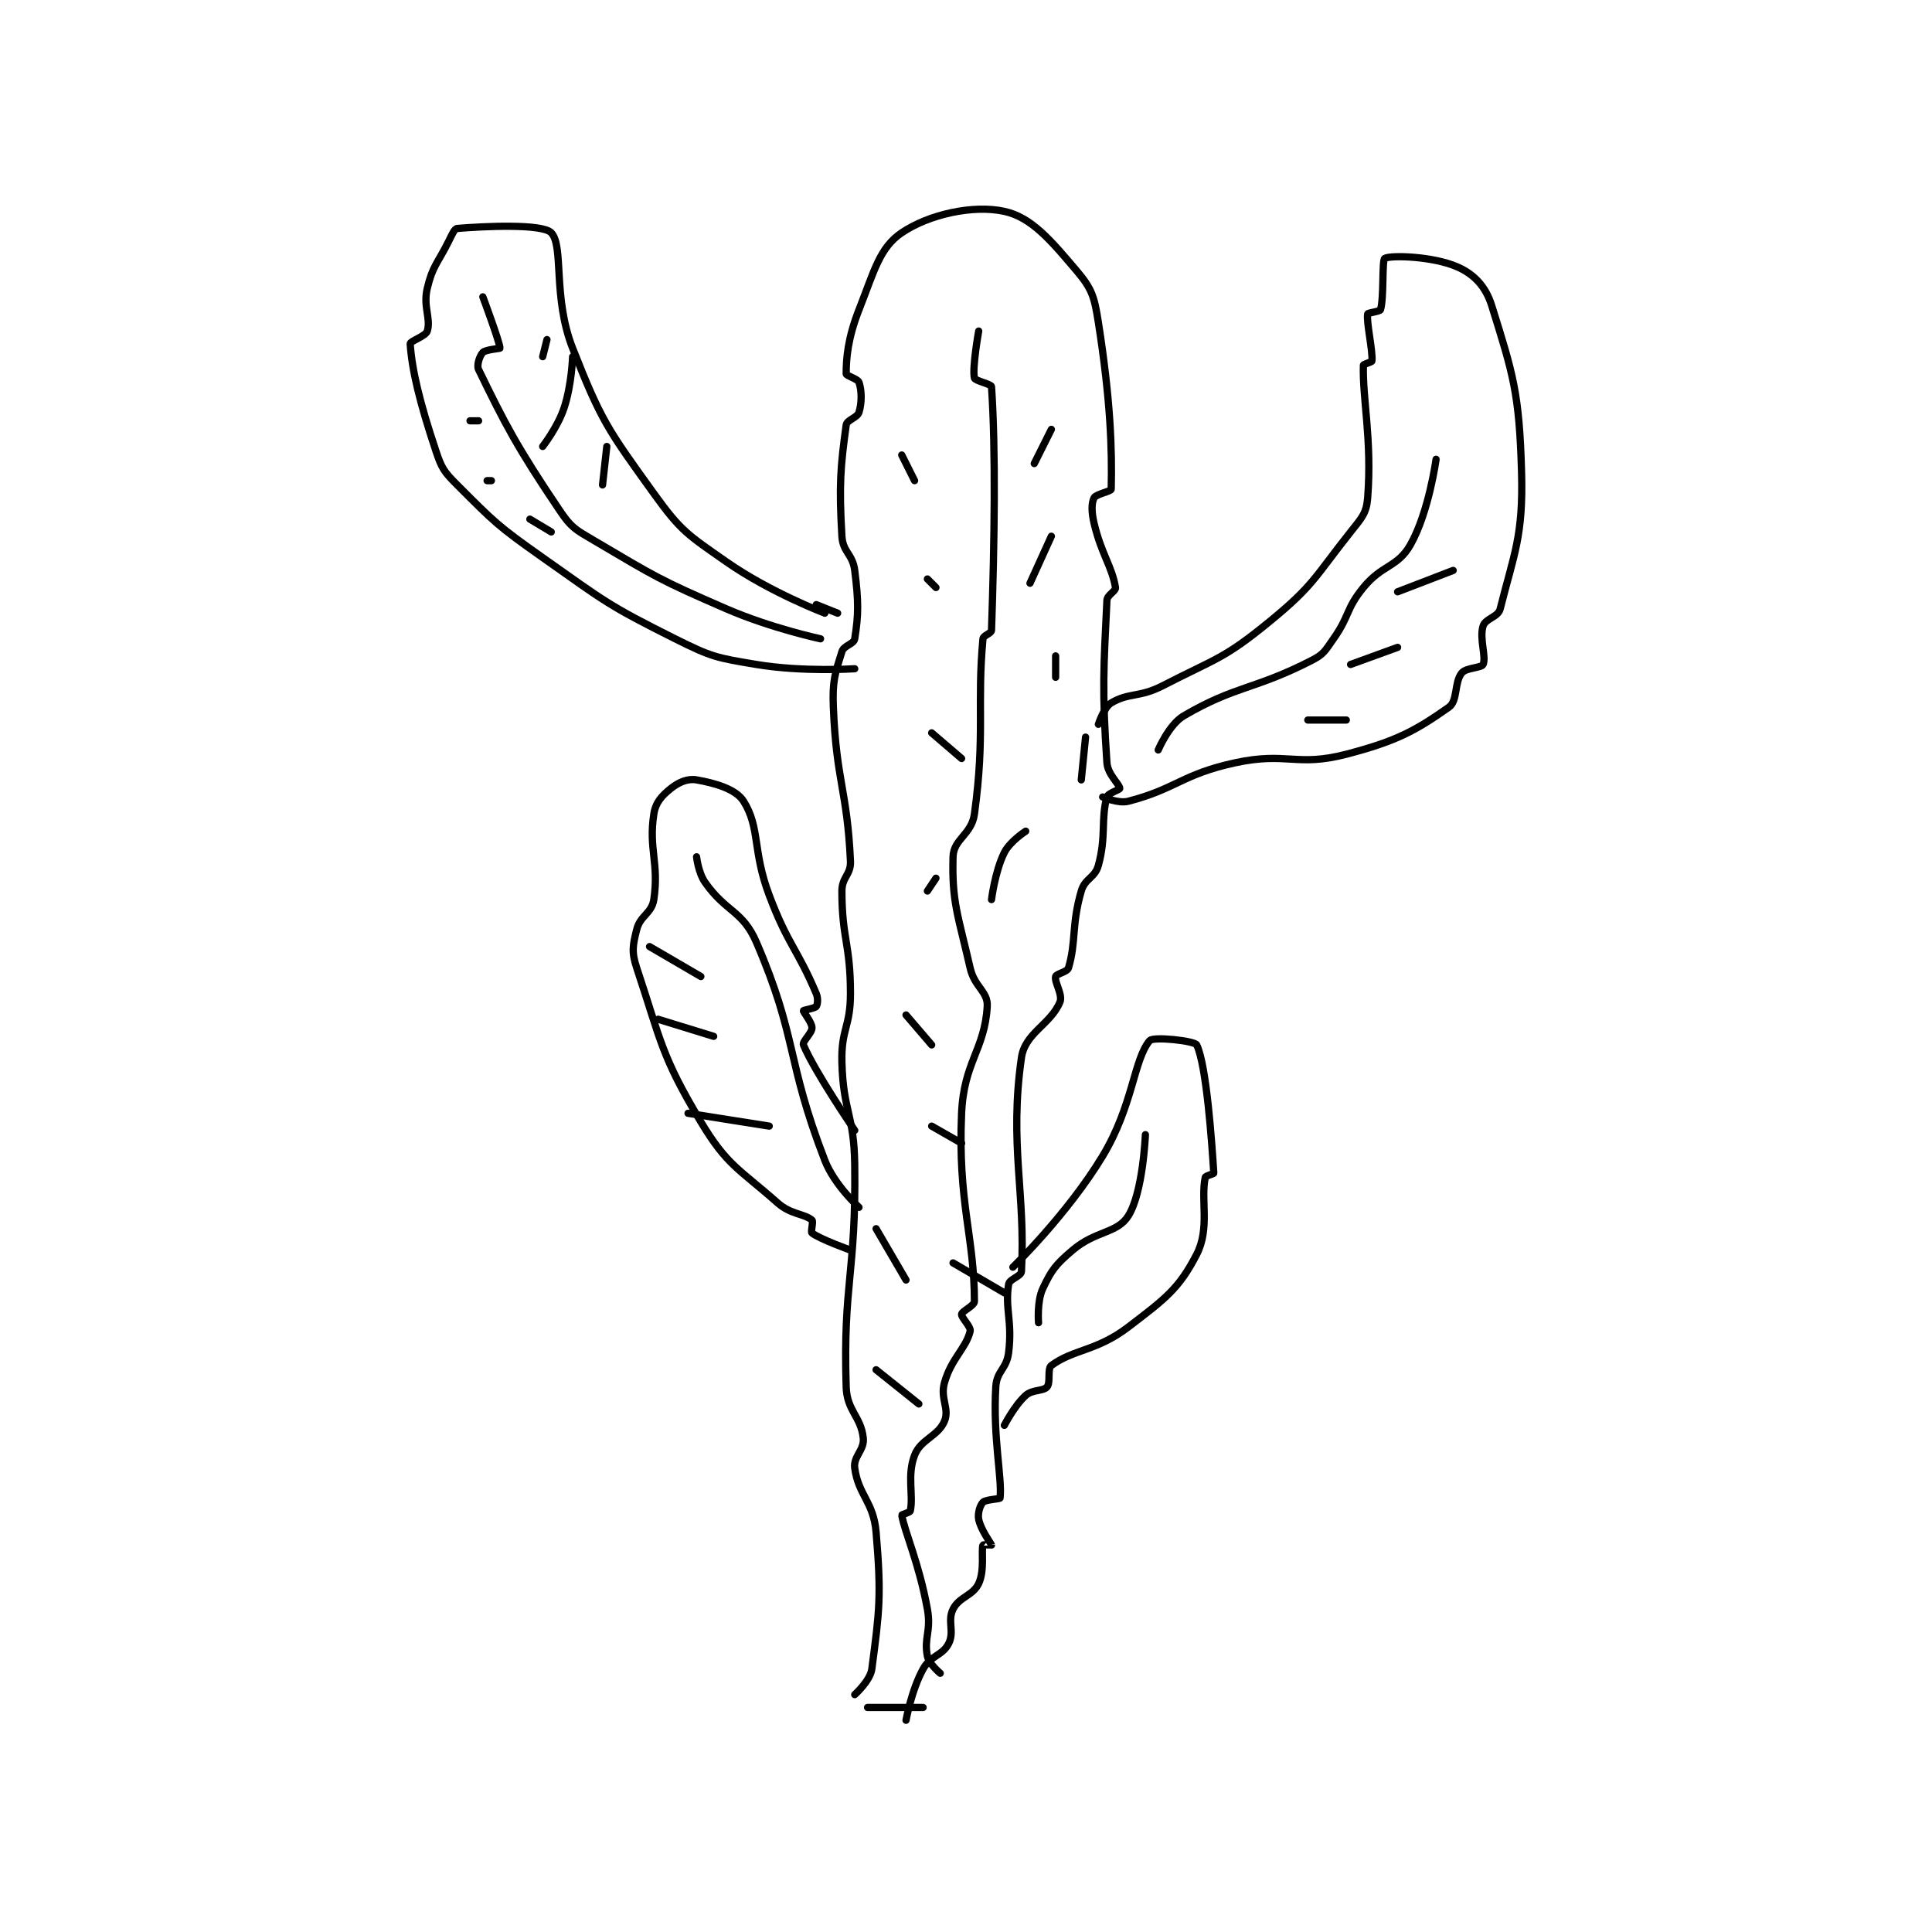 <?xml version="1.0" encoding="utf-8"?>
<!DOCTYPE svg PUBLIC "-//W3C//DTD SVG 1.1//EN" "http://www.w3.org/Graphics/SVG/1.1/DTD/svg11.dtd">
<svg viewBox="0 0 800 800" preserveAspectRatio="xMinYMin meet" xmlns="http://www.w3.org/2000/svg" version="1.1">
<g fill="none" stroke="black" stroke-linecap="round" stroke-linejoin="round" stroke-width="1.694">
<g transform="translate(169.845,87.52) scale(1.77) translate(-148,-64)">
<path id="0" d="M252 411 C252 411 255.639 407.741 256 405 C257.776 391.503 258.267 387.881 257 373 C256.388 365.808 252.874 364.412 252 358 C251.625 355.25 254.294 353.797 254 351 C253.461 345.884 250.177 344.674 250 339 C249.24 314.695 252.337 312.64 252 287 C251.844 275.141 249.292 274.663 249 263 C248.807 255.273 251 254.829 251 247 C251 235.256 249 234.237 249 223 C249 219.722 251.149 219.193 251 216 C250.222 199.269 247.712 197.435 247 180 C246.746 173.772 247.418 172.063 249 167 C249.457 165.537 251.805 165.235 252 164 C252.898 158.313 252.923 155.383 252 148 C251.517 144.135 249.221 143.763 249 140 C248.298 128.061 248.671 123.638 250 114 C250.174 112.741 252.609 112.303 253 111 C253.702 108.661 253.635 105.903 253 104 C252.728 103.184 250 102.477 250 102 C250 98.425 250.371 93.675 253 87 C256.565 77.95 257.799 72.518 263 69 C269.422 64.656 279.779 62.415 287 64 C293.329 65.389 297.792 70.663 304 78 C307.55 82.195 308.07 84.07 309 90 C311.872 108.308 312.225 119.775 312 129 C311.988 129.497 308.419 130.162 308 131 C307.372 132.257 307.358 134.305 308 137 C309.732 144.273 312.164 146.984 313 152 C313.141 152.845 311.063 153.703 311 155 C310.224 170.905 309.843 176.032 311 193 C311.189 195.77 314 198.052 314 199 C314 199.316 311.25 200.101 311 201 C309.541 206.254 310.884 210.091 309 217 C308.192 219.961 305.88 219.982 305 223 C302.682 230.948 303.844 234.854 302 241 C301.717 241.943 299.161 242.357 299 243 C298.664 244.346 300.736 247.253 300 249 C297.786 254.258 291.83 256.189 291 262 C288.095 282.337 292.028 293.844 291 312 C290.935 313.151 288.195 313.765 288 315 C287.102 320.687 288.923 323.617 288 331 C287.517 334.865 285.221 335.237 285 339 C284.298 350.939 286.516 360.358 286 365 C285.971 365.259 282.676 365.324 282 366 C281.324 366.676 280.717 368.586 281 370 C281.491 372.455 283.96 375.758 284 376 C284.002 376.012 282.031 375.908 282 376 C281.568 377.295 282.438 381.918 281 385 C279.663 387.865 276.441 388.118 275 391 C273.639 393.721 275.361 396.279 274 399 C272.559 401.882 269.777 401.8 268 405 C265.291 409.875 264 417 264 417 "/>
<path id="1" d="M255 414 L268 414 "/>
<path id="2" d="M281 92 C281 92 279.451 100.621 280 103 C280.149 103.646 283.96 104.408 284 105 C285.007 119.855 284.703 141.26 284 162 C283.974 162.752 282.076 163.179 282 164 C280.561 179.466 282.549 186.427 280 205 C279.34 209.809 275.116 210.823 275 215 C274.704 225.664 276.178 228.655 279 241 C280.039 245.547 283.207 246.487 283 250 C282.402 260.162 277.523 262.963 277 275 C276.091 295.903 280 303.892 280 319 C280 320.03 277.104 321.272 277 322 C276.887 322.788 279.264 324.946 279 326 C277.983 330.066 274.625 332.312 273 338 C271.933 341.733 274.217 344.046 273 347 C271.529 350.572 267.438 351.224 266 355 C264.195 359.737 265.776 364.378 265 368 C264.916 368.392 262.98 368.887 263 369 C263.696 373 267.039 380.214 269 391 C269.934 396.138 268.143 397.716 269 402 C269.358 403.791 272 406 272 406 "/>
<path id="3" d="M309 184 C309 184 310.293 180.024 312 179 C316.096 176.542 318.571 177.788 324 175 C336.633 168.513 338.313 168.744 349 160 C359.374 151.512 359.539 149.668 368 139 C370.621 135.696 371.719 134.647 372 131 C373.044 117.425 370.757 107.778 371 100 C371.008 99.733 372.978 99.27 373 99 C373.21 96.477 371.668 89.99 372 88 C372.046 87.724 374.869 87.427 375 87 C375.84 84.269 375.317 75.38 376 75 C377.416 74.213 387.284 74.485 393 77 C396.823 78.682 399.595 81.503 401 86 C406.033 102.105 407.478 106.475 408 125 C408.424 140.057 406.196 144.216 403 157 C402.519 158.922 399.536 159.259 399 161 C398.079 163.995 399.797 168.246 399 170 C398.622 170.833 395.025 170.719 394 172 C392.224 174.221 393.108 178.517 391 180 C383.247 185.456 378.816 187.928 367 191 C355.334 194.033 353.179 190.373 341 193 C328.586 195.678 327.226 199.103 316 202 C313.641 202.609 310 201 310 201 "/>
<path id="4" d="M245 158 C245 158 232.147 153.103 222 146 C212.887 139.621 211.388 138.872 205 130 C194.215 115.021 192.697 113.022 186 96 C181.323 84.112 183.99 72.101 181 69 C178.913 66.835 165.256 67.479 159 68 C158.358 68.053 157.79 69.421 157 71 C154.335 76.33 153.253 76.737 152 82 C150.972 86.317 152.899 89.077 152 92 C151.619 93.237 147.953 94.341 148 95 C148.441 101.169 150.157 108.47 154 120 C155.376 124.128 155.901 124.901 159 128 C167.821 136.821 168.448 137.552 179 145 C193.645 155.337 194.276 156.138 210 164 C218.541 168.271 219.601 168.433 229 170 C239.888 171.815 252 171 252 171 "/>
<path id="5" d="M248 158 L243 156 "/>
<path id="6" d="M289 311 C289 311 301.802 298.577 310 285 C317.13 273.191 317.265 262.414 321 258 C321.855 256.99 331.538 258.045 332 259 C334.335 263.825 335.573 282.387 336 289 C336.012 289.19 334.085 289.595 334 290 C332.894 295.251 335.132 301.909 332 308 C327.847 316.075 324.597 318.426 316 325 C308.624 330.641 303.198 330.17 298 334 C297.012 334.728 297.865 337.991 297 339 C296.072 340.083 293.593 339.566 292 341 C289.353 343.383 287 348 287 348 "/>
<path id="7" d="M252 279 C252 279 242.62 265.289 240 259 C239.668 258.203 242 256.28 242 255 C242 253.72 239.936 251.319 240 251 C240.028 250.858 242.662 250.45 243 250 C243.312 249.584 243.487 248.151 243 247 C238.512 236.392 236.417 235.691 232 224 C228.053 213.553 229.902 208.197 226 202 C224.195 199.133 219.325 197.763 215 197 C212.945 196.637 210.855 197.516 209 199 C206.852 200.718 205.417 202.289 205 205 C203.739 213.197 206.265 216.462 205 225 C204.52 228.241 201.821 228.715 201 232 C200.076 235.696 199.752 237.256 201 241 C206.686 258.058 206.712 261.52 216 277 C222.151 287.251 224.815 287.875 234 296 C237.045 298.693 240.295 298.508 242 300 C242.389 300.341 241.641 302.721 242 303 C243.865 304.451 251 307 251 307 "/>
<path id="8" d="M165 84 C165 84 169 94.721 169 96 C169 96.107 165.676 96.324 165 97 C164.324 97.676 163.489 99.95 164 101 C170.143 113.628 172.939 119.095 183 134 C185.722 138.033 186.631 138.424 191 141 C205.565 149.59 206.26 150.169 222 157 C232.386 161.507 244 164 244 164 "/>
<path id="9" d="M215 215 C215 215 215.388 218.697 217 221 C221.88 227.971 225.793 227.555 229 235 C238.685 257.484 235.87 262.413 245 286 C247.25 291.814 253 297 253 297 "/>
<path id="10" d="M323 190 C323 190 325.526 184.026 329 182 C341.239 174.861 345.492 175.947 359 169 C361.788 167.566 362.056 166.754 364 164 C367.86 158.531 366.854 157.067 371 152 C375.444 146.569 378.999 147.296 382 142 C386.326 134.366 388 122 388 122 "/>
<path id="11" d="M295 324 C295 324 294.59 318.997 296 316 C298.047 311.65 299.013 310.389 303 307 C308.389 302.42 313.4 303.13 316 299 C319.457 293.51 320 280 320 280 "/>
<path id="12" d="M358 183 L367 183 "/>
<path id="13" d="M368 170 L379 166 "/>
<path id="14" d="M379 153 L392 148 "/>
<path id="15" d="M193 128 L194 119 "/>
<path id="16" d="M179 119 C179 119 182.491 114.526 184 110 C185.792 104.625 186 98 186 98 "/>
<path id="17" d="M179 98 L180 94 "/>
<path id="18" d="M164 113 L162 113 "/>
<path id="19" d="M167 127 L166 127 "/>
<path id="20" d="M181 139 L176 136 "/>
<path id="21" d="M216 243 L204 236 "/>
<path id="22" d="M219 257 L206 253 "/>
<path id="23" d="M232 278 L213 275 "/>
<path id="24" d="M305 197 L306 187 "/>
<path id="25" d="M299 173 L299 168 "/>
<path id="26" d="M293 151 L298 140 "/>
<path id="27" d="M294 123 L298 115 "/>
<path id="28" d="M266 127 L263 121 "/>
<path id="29" d="M271 152 L269 150 "/>
<path id="30" d="M277 192 L270 186 "/>
<path id="31" d="M269 223 L271 220 "/>
<path id="32" d="M270 259 L264 252 "/>
<path id="33" d="M277 282 L270 278 "/>
<path id="34" d="M287 317 L275 310 "/>
<path id="35" d="M264 314 L257 302 "/>
<path id="36" d="M267 343 L257 335 "/>
<path id="37" d="M284 225 C284 225 284.818 218.363 287 214 C288.309 211.382 292 209 292 209 "/>
</g>
</g>
</svg>
